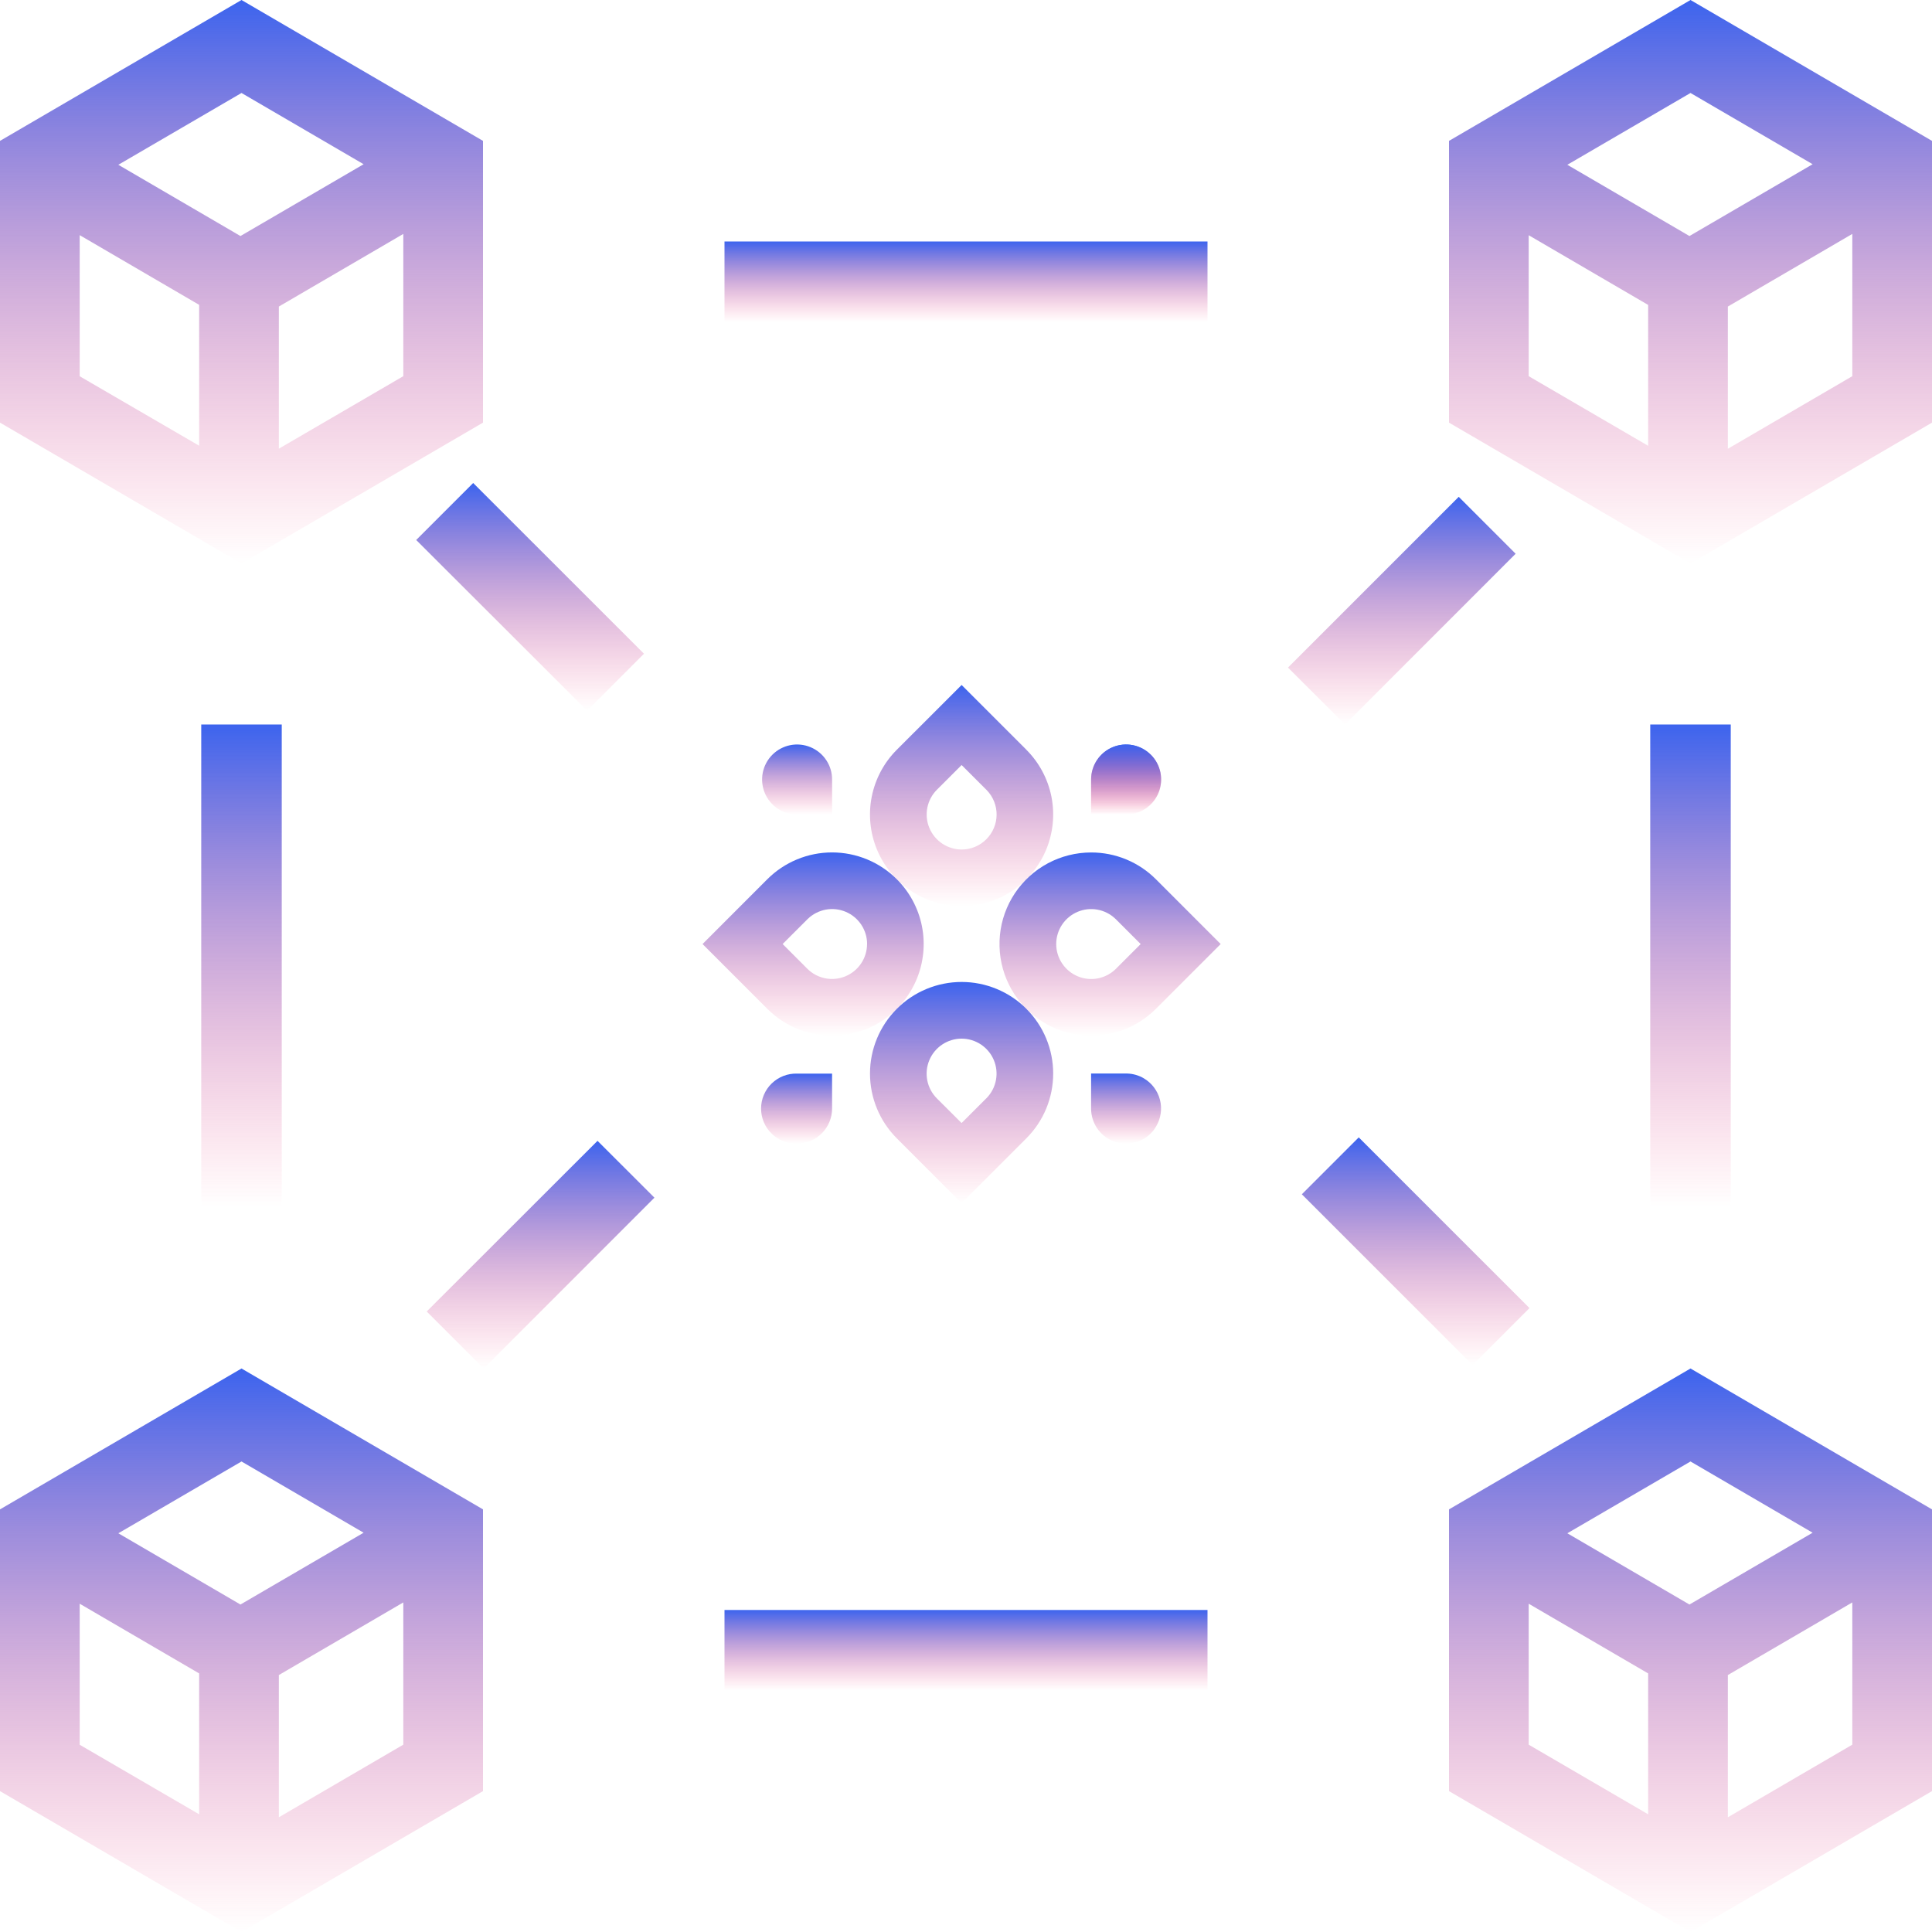<svg width="220" height="220" viewBox="0 0 220 220" fill="none" xmlns="http://www.w3.org/2000/svg">
<path d="M27.5 0L0 16.042V48.125L27.5 64.167L55 48.125V16.042L27.5 0ZM41.406 18.7L27.381 26.877L13.475 18.764L27.5 10.588L41.406 18.7ZM9.075 26.776L22.678 34.714V50.756L9.075 42.845V26.776ZM31.753 51.095V34.907L45.925 26.638V42.836L31.753 51.095Z" fill="url(#paint0_linear_2818_917)"/>
<path d="M27.5 155.833L0 171.875V203.958L27.5 220L55 203.958V171.875L27.5 155.833ZM41.406 174.533L27.381 182.71L13.475 174.597L27.5 166.421L41.406 174.533ZM9.075 182.618L22.678 190.556V206.598L9.075 198.678V182.618ZM31.753 206.937V190.74L45.925 182.471V198.669L31.753 206.937Z" fill="url(#paint1_linear_2818_917)"/>
<path d="M192.5 0L165 16.042V48.125L192.5 64.167L220 48.125V16.042L192.5 0ZM206.406 18.7L192.381 26.877L178.475 18.764L192.5 10.588L206.406 18.7ZM174.075 26.785L187.678 34.723V50.765L174.075 42.836V26.785ZM196.753 51.104V34.907L210.925 26.638V42.836L196.753 51.104Z" fill="url(#paint2_linear_2818_917)"/>
<path d="M192.5 155.833L165 171.875V203.958L192.5 220L220 203.958V171.875L192.5 155.833ZM206.406 174.533L192.381 182.71L178.475 174.597L192.5 166.421L206.406 174.533ZM174.075 182.618L187.678 190.556V206.598L174.075 198.669V182.618ZM196.753 206.937V190.74L210.925 182.471V198.669L196.753 206.937Z" fill="url(#paint3_linear_2818_917)"/>
<path d="M82.5 27.5H137.5V36.667H82.5V27.5Z" fill="url(#paint4_linear_2818_917)"/>
<path d="M82.5 183.333H137.5V192.5H82.5V183.333Z" fill="url(#paint5_linear_2818_917)"/>
<path d="M32.083 82.5V137.5H22.916V82.5H32.083Z" fill="url(#paint6_linear_2818_917)"/>
<path d="M66.852 80.923L47.392 61.49L53.882 55L73.333 74.442L66.852 80.923Z" fill="url(#paint7_linear_2818_917)"/>
<path d="M146.666 76.018L166.109 56.575L172.589 63.056L153.156 82.499L146.666 76.018Z" fill="url(#paint8_linear_2818_917)"/>
<path d="M74.522 136.381L55.08 155.833L48.59 149.343L68.041 129.909L74.522 136.381Z" fill="url(#paint9_linear_2818_917)"/>
<path d="M154.723 129.515L174.166 148.957L167.685 155.438L148.242 135.995L154.723 129.515Z" fill="url(#paint10_linear_2818_917)"/>
<path d="M197.083 82.5V137.5H187.916V82.5H197.083Z" fill="url(#paint11_linear_2818_917)"/>
<defs>
<linearGradient id="paint0_linear_2818_917" x1="27.5" y1="0" x2="27.5" y2="64.167" gradientUnits="userSpaceOnUse">
<stop stop-color="#3C64EE"/>
<stop offset="1" stop-color="#FF5082" stop-opacity="0"/>
</linearGradient>
<linearGradient id="paint1_linear_2818_917" x1="27.5" y1="155.833" x2="27.5" y2="220" gradientUnits="userSpaceOnUse">
<stop stop-color="#3C64EE"/>
<stop offset="1" stop-color="#FF5082" stop-opacity="0"/>
</linearGradient>
<linearGradient id="paint2_linear_2818_917" x1="192.5" y1="0" x2="192.5" y2="64.167" gradientUnits="userSpaceOnUse">
<stop stop-color="#3C64EE"/>
<stop offset="1" stop-color="#FF5082" stop-opacity="0"/>
</linearGradient>
<linearGradient id="paint3_linear_2818_917" x1="192.5" y1="155.833" x2="192.5" y2="220" gradientUnits="userSpaceOnUse">
<stop stop-color="#3C64EE"/>
<stop offset="1" stop-color="#FF5082" stop-opacity="0"/>
</linearGradient>
<linearGradient id="paint4_linear_2818_917" x1="110" y1="27.5" x2="110" y2="36.667" gradientUnits="userSpaceOnUse">
<stop stop-color="#3C64EE"/>
<stop offset="1" stop-color="#FF5082" stop-opacity="0"/>
</linearGradient>
<linearGradient id="paint5_linear_2818_917" x1="110" y1="183.333" x2="110" y2="192.5" gradientUnits="userSpaceOnUse">
<stop stop-color="#3C64EE"/>
<stop offset="1" stop-color="#FF5082" stop-opacity="0"/>
</linearGradient>
<linearGradient id="paint6_linear_2818_917" x1="27.499" y1="82.5" x2="27.499" y2="137.5" gradientUnits="userSpaceOnUse">
<stop stop-color="#3C64EE"/>
<stop offset="1" stop-color="#FF5082" stop-opacity="0"/>
</linearGradient>
<linearGradient id="paint7_linear_2818_917" x1="60.362" y1="55" x2="60.362" y2="80.923" gradientUnits="userSpaceOnUse">
<stop stop-color="#3C64EE"/>
<stop offset="1" stop-color="#FF5082" stop-opacity="0"/>
</linearGradient>
<linearGradient id="paint8_linear_2818_917" x1="159.628" y1="56.575" x2="159.628" y2="82.499" gradientUnits="userSpaceOnUse">
<stop stop-color="#3C64EE"/>
<stop offset="1" stop-color="#FF5082" stop-opacity="0"/>
</linearGradient>
<linearGradient id="paint9_linear_2818_917" x1="61.556" y1="129.909" x2="61.556" y2="155.833" gradientUnits="userSpaceOnUse">
<stop stop-color="#3C64EE"/>
<stop offset="1" stop-color="#FF5082" stop-opacity="0"/>
</linearGradient>
<linearGradient id="paint10_linear_2818_917" x1="161.204" y1="129.515" x2="161.204" y2="155.438" gradientUnits="userSpaceOnUse">
<stop stop-color="#3C64EE"/>
<stop offset="1" stop-color="#FF5082" stop-opacity="0"/>
</linearGradient>
<linearGradient id="paint11_linear_2818_917" x1="192.499" y1="82.5" x2="192.499" y2="137.5" gradientUnits="userSpaceOnUse">
<stop stop-color="#3C64EE"/>
<stop offset="1" stop-color="#FF5082" stop-opacity="0"/>
</linearGradient>
</defs>
<svg width="60" height="60" viewBox="0 0 60 60" fill="none" xmlns="http://www.w3.org/2000/svg" x="80" y="78">
<path d="M36.879 36.876C34.923 34.919 32.27 33.819 29.503 33.818C26.736 33.818 24.082 34.916 22.126 36.872C20.169 38.828 19.069 41.481 19.068 44.248C19.068 47.015 20.166 49.668 22.122 51.625L29.495 59L36.873 51.622C37.842 50.654 38.61 49.504 39.134 48.239C39.658 46.974 39.928 45.618 39.928 44.249C39.928 42.879 39.658 41.523 39.134 40.258C38.61 38.993 37.842 37.844 36.873 36.876H36.879ZM32.373 47.008C32.357 47.029 32.336 47.048 32.316 47.07L32.256 47.126L29.497 49.884L26.683 47.077C26.126 46.519 25.747 45.809 25.593 45.037C25.44 44.264 25.518 43.464 25.82 42.736C26.121 42.008 26.631 41.385 27.285 40.947C27.939 40.508 28.709 40.273 29.497 40.272C30.278 40.272 31.041 40.502 31.693 40.933C32.344 41.363 32.855 41.976 33.161 42.694C33.467 43.413 33.555 44.205 33.414 44.974C33.273 45.742 32.91 46.452 32.369 47.015L32.373 47.008Z" fill="url(#paint0_linear_2818_955)"/>
<path d="M51.626 22.123C50.657 21.153 49.507 20.384 48.24 19.86C46.974 19.337 45.616 19.07 44.245 19.073C42.53 19.073 40.84 19.496 39.327 20.305C37.814 21.114 36.524 22.284 35.571 23.71C34.618 25.137 34.031 26.777 33.864 28.484C33.696 30.192 33.952 31.914 34.609 33.499C35.266 35.084 36.304 36.483 37.63 37.571C38.957 38.658 40.532 39.402 42.215 39.736C43.897 40.07 45.637 39.984 47.278 39.485C48.92 38.986 50.413 38.09 51.626 36.876L59 29.501L51.626 22.123ZM47.077 32.317C46.52 32.873 45.81 33.253 45.037 33.406C44.264 33.56 43.463 33.481 42.735 33.18C42.007 32.878 41.385 32.368 40.946 31.713C40.508 31.059 40.273 30.289 40.272 29.501C40.272 28.72 40.502 27.956 40.933 27.305C41.364 26.654 41.976 26.143 42.695 25.837C43.413 25.531 44.206 25.443 44.974 25.584C45.742 25.724 46.452 26.088 47.015 26.629C47.036 26.645 47.056 26.666 47.077 26.685L47.134 26.745L49.891 29.503L47.077 32.317Z" fill="url(#paint1_linear_2818_955)"/>
<path d="M22.123 22.122C21.154 21.154 20.004 20.385 18.739 19.861C17.474 19.337 16.117 19.067 14.748 19.067C13.378 19.067 12.022 19.337 10.757 19.861C9.491 20.385 8.341 21.154 7.373 22.122L0 29.5L7.375 36.875C8.343 37.845 9.492 38.613 10.758 39.138C12.023 39.662 13.38 39.931 14.75 39.93C16.813 39.93 18.83 39.319 20.546 38.172C22.261 37.026 23.598 35.397 24.388 33.49C25.177 31.584 25.383 29.486 24.98 27.462C24.577 25.439 23.582 23.58 22.123 22.122ZM18.733 29.499C18.732 30.286 18.497 31.055 18.059 31.708C17.621 32.362 16.999 32.872 16.272 33.173C15.545 33.474 14.745 33.554 13.973 33.401C13.201 33.249 12.492 32.871 11.934 32.316L9.12 29.5L11.877 26.743C11.893 26.724 11.914 26.702 11.934 26.683C11.953 26.663 11.975 26.642 11.996 26.626C12.559 26.085 13.269 25.722 14.037 25.581C14.805 25.441 15.598 25.529 16.316 25.835C17.035 26.141 17.647 26.651 18.078 27.303C18.509 27.954 18.738 28.718 18.739 29.499H18.733Z" fill="url(#paint2_linear_2818_955)"/>
<path d="M36.876 7.375L29.501 0L22.123 7.375C20.664 8.833 19.671 10.692 19.268 12.715C18.865 14.738 19.072 16.835 19.861 18.741C20.65 20.647 21.987 22.276 23.702 23.422C25.418 24.568 27.434 25.18 29.497 25.18C31.56 25.18 33.576 24.568 35.291 23.422C37.007 22.276 38.343 20.647 39.133 18.741C39.922 16.835 40.128 14.738 39.726 12.715C39.323 10.692 38.33 8.833 36.871 7.375H36.876ZM32.317 17.567C31.948 17.938 31.509 18.232 31.026 18.433C30.543 18.633 30.024 18.736 29.501 18.735C28.713 18.734 27.944 18.499 27.289 18.06C26.635 17.622 26.125 17 25.824 16.271C25.523 15.544 25.444 14.743 25.598 13.97C25.752 13.197 26.131 12.488 26.687 11.93L29.501 9.116L32.26 11.874C32.28 11.89 32.299 11.911 32.321 11.93C32.342 11.95 32.361 11.971 32.377 11.992C33.099 12.744 33.497 13.75 33.486 14.792C33.474 15.834 33.055 16.831 32.317 17.567Z" fill="url(#paint3_linear_2818_955)"/>
<path d="M10.768 52.218C10.235 52.234 9.704 52.142 9.207 51.95C8.71 51.757 8.257 51.466 7.874 51.094C7.492 50.723 7.187 50.279 6.98 49.788C6.772 49.297 6.665 48.769 6.665 48.236C6.665 47.703 6.772 47.175 6.98 46.684C7.187 46.193 7.492 45.748 7.874 45.377C8.257 45.006 8.71 44.715 9.207 44.522C9.704 44.329 10.235 44.238 10.768 44.254H14.75V48.236C14.75 49.292 14.33 50.305 13.583 51.051C12.837 51.798 11.824 52.218 10.768 52.218Z" fill="url(#paint4_linear_2818_955)"/>
<path d="M14.753 14.749H10.748C9.961 14.746 9.192 14.509 8.539 14.068C7.887 13.628 7.379 13.004 7.08 12.276C6.781 11.547 6.705 10.746 6.861 9.974C7.017 9.203 7.398 8.494 7.956 7.939C8.515 7.383 9.225 7.006 9.997 6.853C10.77 6.701 11.57 6.781 12.297 7.084C13.025 7.386 13.646 7.897 14.083 8.552C14.52 9.207 14.753 9.976 14.753 10.764V14.749Z" fill="url(#paint5_linear_2818_955)"/>
<path d="M51.052 51.054C50.497 51.609 49.791 51.989 49.022 52.145C48.253 52.3 47.454 52.226 46.727 51.93C46.001 51.634 45.377 51.13 44.935 50.481C44.494 49.832 44.254 49.067 44.245 48.282C44.245 48.227 44.245 48.172 44.245 48.121V44.245H48.183H48.342C49.012 44.262 49.667 44.45 50.245 44.79C50.696 45.055 51.09 45.407 51.406 45.824C51.721 46.242 51.951 46.718 52.083 47.224C52.214 47.731 52.245 48.258 52.172 48.776C52.1 49.295 51.926 49.794 51.661 50.245C51.492 50.539 51.288 50.81 51.052 51.054Z" fill="url(#paint6_linear_2818_955)"/>
<path d="M48.316 14.746C48.288 14.748 48.26 14.748 48.233 14.746C48.205 14.748 48.177 14.748 48.149 14.746H44.245V10.766C44.245 9.978 44.479 9.208 44.916 8.553C45.354 7.897 45.976 7.386 46.704 7.084C47.432 6.782 48.233 6.703 49.006 6.856C49.779 7.01 50.489 7.388 51.047 7.945C51.599 8.497 51.977 9.199 52.134 9.964C52.29 10.729 52.219 11.523 51.928 12.248C51.637 12.973 51.139 13.596 50.497 14.04C49.855 14.484 49.096 14.73 48.316 14.746Z" fill="url(#paint7_linear_2818_955)"/>
<path d="M51.057 7.949C51.609 8.501 51.986 9.204 52.142 9.969C52.297 10.735 52.225 11.529 51.933 12.253C51.64 12.978 51.142 13.6 50.499 14.043C49.856 14.487 49.097 14.731 48.316 14.746C48.288 14.748 48.26 14.748 48.233 14.746C48.205 14.748 48.177 14.748 48.149 14.746H44.245V10.766C44.245 9.978 44.479 9.208 44.916 8.553C45.354 7.897 45.976 7.386 46.704 7.084C47.432 6.782 48.233 6.703 49.006 6.856C49.779 7.01 50.489 7.388 51.047 7.945L51.057 7.949Z" fill="url(#paint8_linear_2818_955)"/>
<defs>
<linearGradient id="paint0_linear_2818_955" x1="29.498" y1="33.818" x2="29.498" y2="59" gradientUnits="userSpaceOnUse">
<stop stop-color="#3C64EE"/>
<stop offset="1" stop-color="#FF5082" stop-opacity="0"/>
</linearGradient>
<linearGradient id="paint1_linear_2818_955" x1="46.407" y1="19.073" x2="46.407" y2="39.936" gradientUnits="userSpaceOnUse">
<stop stop-color="#3C64EE"/>
<stop offset="1" stop-color="#FF5082" stop-opacity="0"/>
</linearGradient>
<linearGradient id="paint2_linear_2818_955" x1="12.59" y1="19.067" x2="12.59" y2="39.93" gradientUnits="userSpaceOnUse">
<stop stop-color="#3C64EE"/>
<stop offset="1" stop-color="#FF5082" stop-opacity="0"/>
</linearGradient>
<linearGradient id="paint3_linear_2818_955" x1="29.497" y1="0" x2="29.497" y2="25.18" gradientUnits="userSpaceOnUse">
<stop stop-color="#3C64EE"/>
<stop offset="1" stop-color="#FF5082" stop-opacity="0"/>
</linearGradient>
<linearGradient id="paint4_linear_2818_955" x1="10.707" y1="44.252" x2="10.707" y2="52.22" gradientUnits="userSpaceOnUse">
<stop stop-color="#3C64EE"/>
<stop offset="1" stop-color="#FF5082" stop-opacity="0"/>
</linearGradient>
<linearGradient id="paint5_linear_2818_955" x1="10.768" y1="6.778" x2="10.768" y2="14.749" gradientUnits="userSpaceOnUse">
<stop stop-color="#3C64EE"/>
<stop offset="1" stop-color="#FF5082" stop-opacity="0"/>
</linearGradient>
<linearGradient id="paint6_linear_2818_955" x1="48.228" y1="44.245" x2="48.228" y2="52.224" gradientUnits="userSpaceOnUse">
<stop stop-color="#3C64EE"/>
<stop offset="1" stop-color="#FF5082" stop-opacity="0"/>
</linearGradient>
<linearGradient id="paint7_linear_2818_955" x1="48.23" y1="6.78" x2="48.23" y2="14.748" gradientUnits="userSpaceOnUse">
<stop stop-color="#3C64EE"/>
<stop offset="1" stop-color="#FF5082" stop-opacity="0"/>
</linearGradient>
<linearGradient id="paint8_linear_2818_955" x1="48.233" y1="6.78" x2="48.233" y2="14.748" gradientUnits="userSpaceOnUse">
<stop stop-color="#3C64EE"/>
<stop offset="1" stop-color="#FF5082" stop-opacity="0"/>
</linearGradient>
</defs>
</svg>
</svg>
